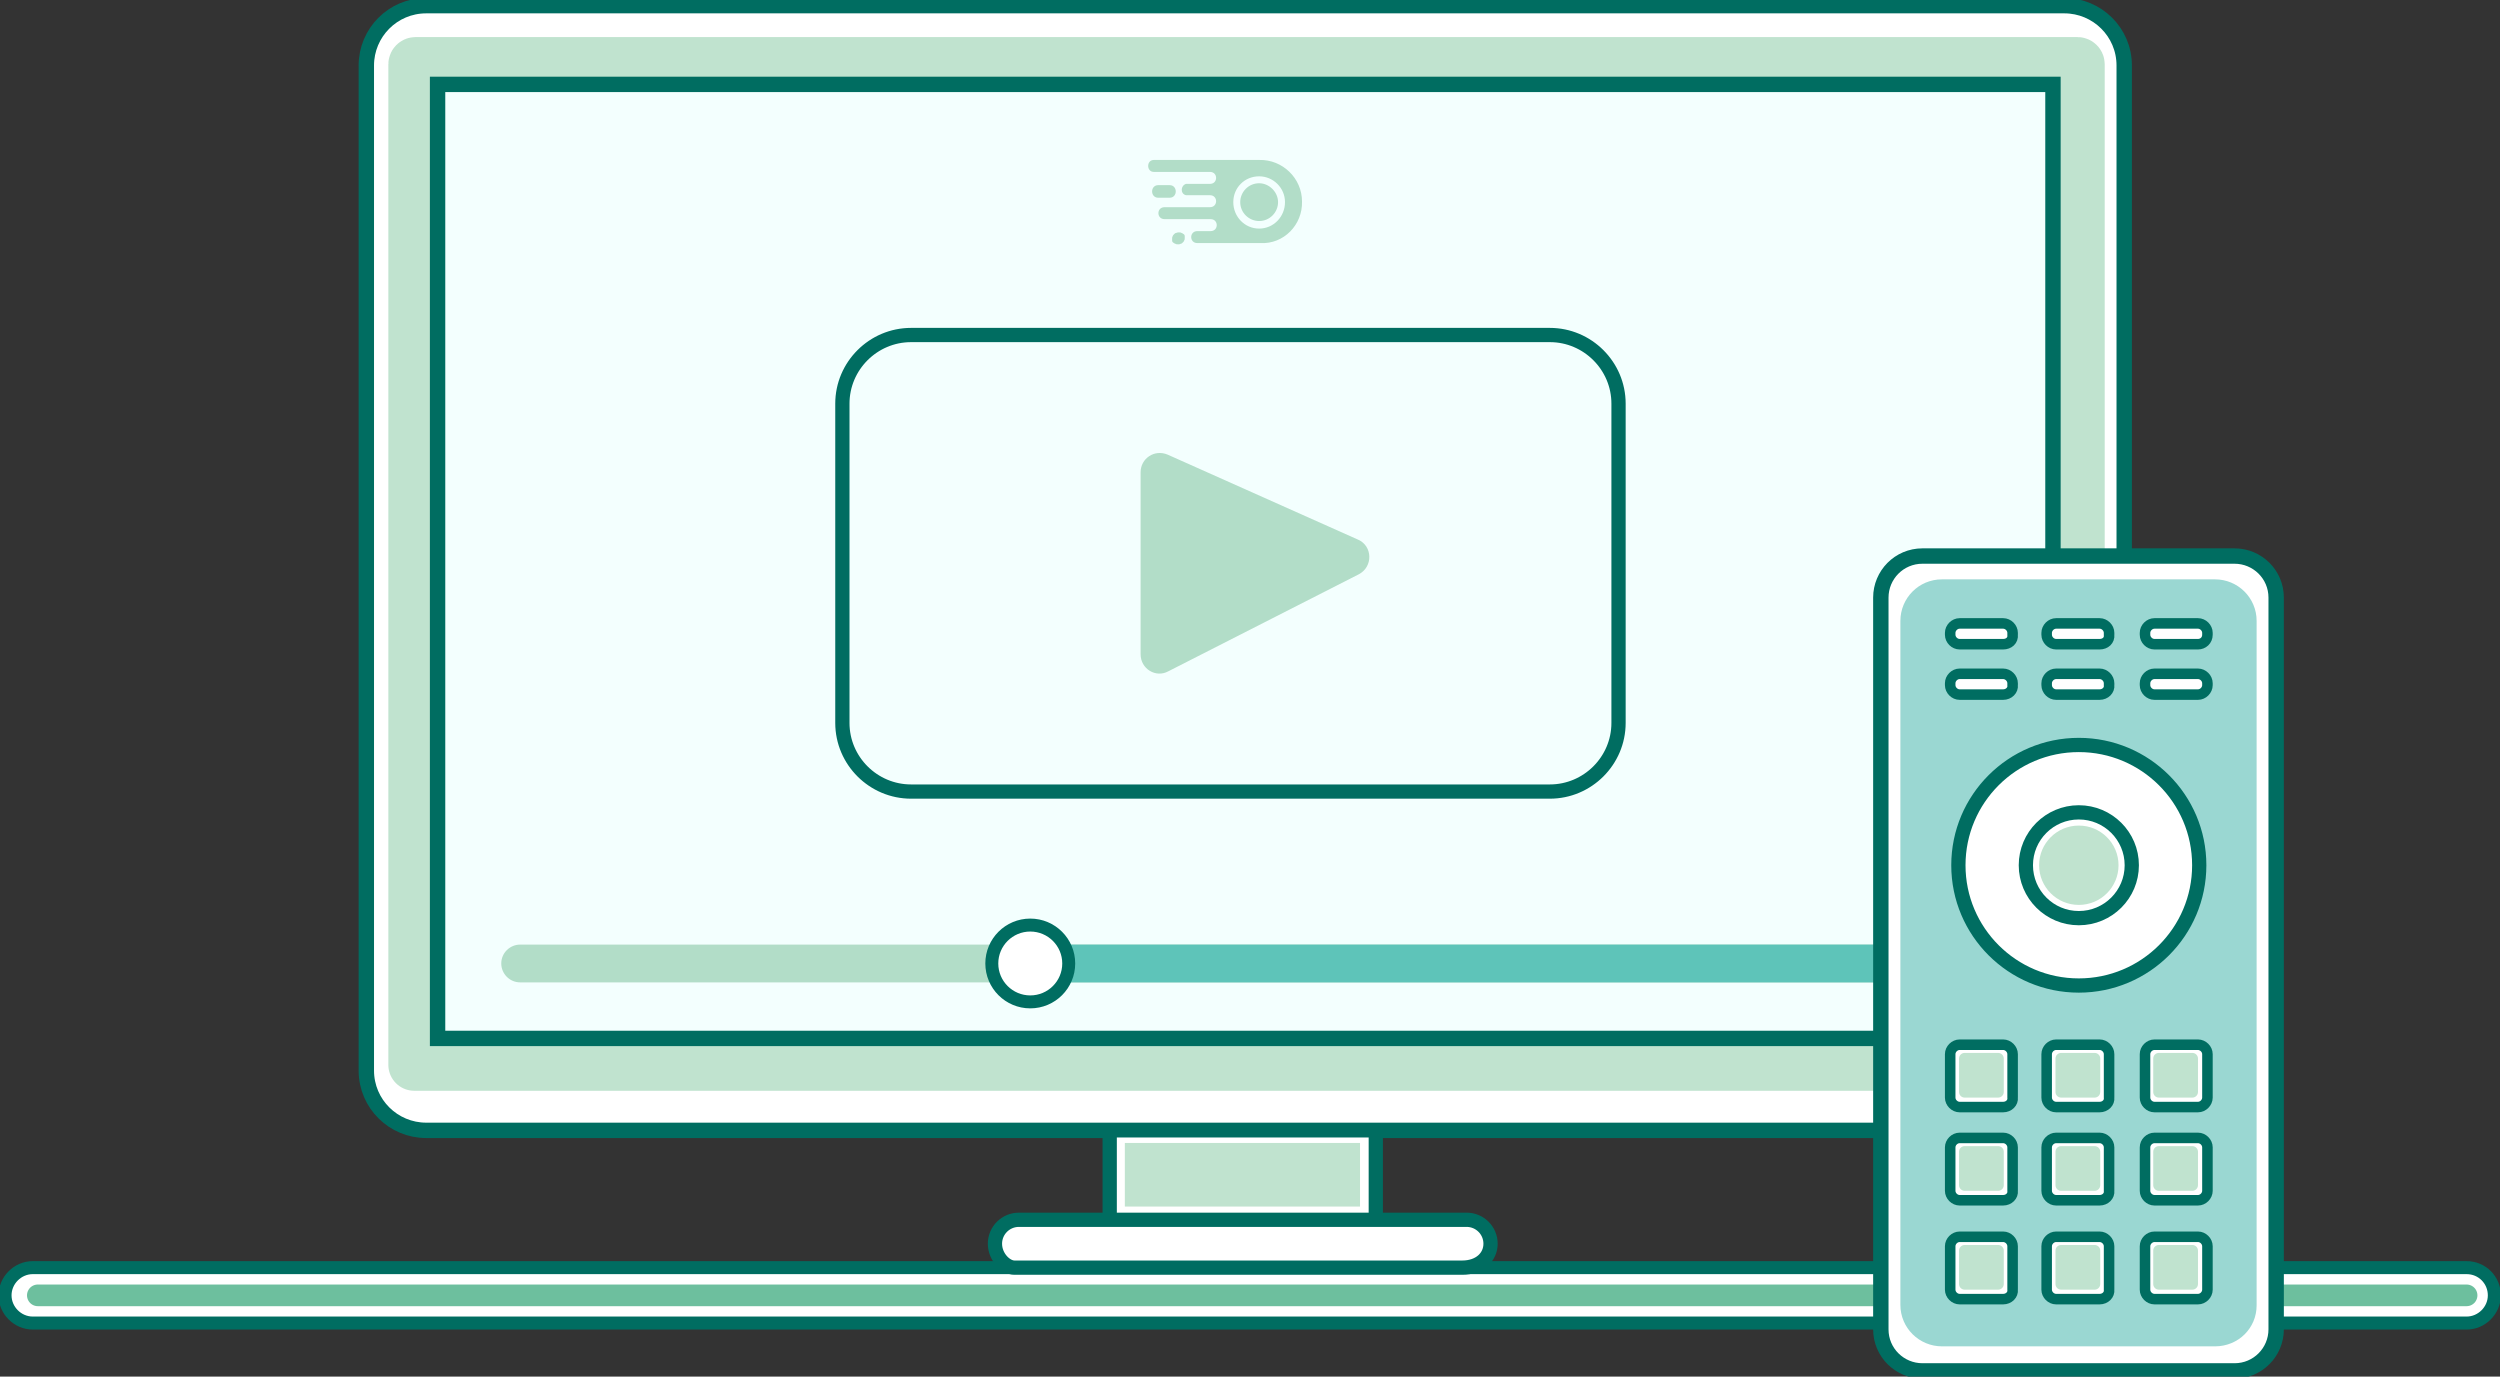 <svg width="316" height="174" viewBox="0 0 316 174" fill="none" xmlns="http://www.w3.org/2000/svg">
<rect x="0" y="0" width="316" height="174" fill="#333333" stroke="none"/>
<g clip-path="url(#clip0_2_2541)">
<path d="M311.776 160.229H4.144C2.232 160.229 0.638 161.821 0.638 163.732C0.638 165.642 2.232 167.234 4.144 167.234H311.776C313.689 167.234 315.283 165.642 315.283 163.732C315.283 161.821 313.768 160.229 311.776 160.229Z" fill="white" stroke="#006D61" stroke-width="1.643" stroke-miterlimit="10"/>
<path d="M4.782 163.732H311.776" stroke="#6DBF9E" stroke-width="2.738" stroke-miterlimit="10" stroke-linecap="round" stroke-linejoin="round"/>
<path d="M260.929 142.877H53.875C49.731 142.877 46.304 139.534 46.304 135.316V8.278C46.304 4.139 49.651 0.716 53.875 0.716H260.929C265.073 0.716 268.5 4.059 268.5 8.278V135.316C268.5 139.455 265.153 142.877 260.929 142.877Z" fill="white" stroke="#006D61" stroke-width="1.944" stroke-miterlimit="10"/>
<path d="M262.762 134.599H52.361V8.119C52.361 8.039 52.441 7.96 52.521 7.96H262.603C262.682 7.96 262.762 8.039 262.762 8.119V134.599Z" stroke="#C0E3CF" stroke-width="6.548" stroke-miterlimit="10" stroke-linecap="round" stroke-linejoin="round"/>
<path d="M259.495 10.666H55.31V131.256H259.495V10.666Z" fill="#F3FFFE" stroke="#006D61" stroke-width="1.944" stroke-miterlimit="10"/>
<path fill-rule="evenodd" clip-rule="evenodd" d="M148.636 29.451C148.556 29.451 148.476 29.531 148.396 29.61C148.317 29.69 148.237 29.77 148.237 29.849C148.157 29.929 148.157 30.088 148.157 30.168C148.157 30.247 148.157 30.327 148.157 30.406C148.157 30.566 148.237 30.645 148.396 30.725C148.396 30.725 148.476 30.804 148.556 30.804C148.636 30.884 148.795 30.884 148.954 30.884C149.034 30.884 149.114 30.884 149.273 30.804C149.353 30.804 149.433 30.725 149.512 30.645C149.592 30.566 149.672 30.486 149.672 30.406C149.751 30.327 149.751 30.168 149.751 30.088C149.751 30.008 149.751 29.929 149.751 29.849C149.751 29.69 149.672 29.61 149.512 29.531C149.512 29.531 149.432 29.451 149.353 29.451C149.273 29.372 149.114 29.372 148.954 29.372C148.795 29.372 148.715 29.451 148.636 29.451Z" fill="#B2DDC8"/>
<path fill-rule="evenodd" clip-rule="evenodd" d="M146.404 23.402C145.368 23.402 145.368 24.994 146.404 24.994H147.839C148.875 24.994 148.875 23.402 147.839 23.402H146.404Z" fill="#B2DDC8"/>
<path fill-rule="evenodd" clip-rule="evenodd" d="M159.156 23.163C157.801 23.163 156.765 24.277 156.765 25.551C156.765 26.904 157.881 27.939 159.156 27.939C160.511 27.939 161.547 26.824 161.547 25.551C161.547 24.277 160.431 23.163 159.156 23.163Z" fill="#B2DDC8"/>
<path fill-rule="evenodd" clip-rule="evenodd" d="M164.575 25.471C164.575 22.526 162.104 20.138 159.156 20.218H145.846C144.89 20.218 144.89 21.73 145.846 21.73H152.939C153.975 21.73 153.975 23.242 152.939 23.242H149.911C149.193 23.481 149.193 24.516 149.911 24.675H152.939C153.975 24.675 153.975 26.188 152.939 26.188H147.201C146.165 26.188 146.165 27.7 147.201 27.7H153.019C154.055 27.7 154.055 29.212 153.019 29.212H151.345C150.309 29.212 150.309 30.725 151.345 30.725H159.315C162.264 30.884 164.655 28.416 164.575 25.471ZM162.423 25.551C162.423 27.381 160.989 28.894 159.156 28.894C157.323 28.894 155.888 27.381 155.888 25.551C155.888 23.72 157.323 22.287 159.156 22.287C160.909 22.287 162.423 23.72 162.423 25.551Z" fill="#B2DDC8"/>
<path d="M173.9 142.877H140.267V158.638H173.9V142.877Z" fill="white" stroke="#006D61" stroke-width="1.801" stroke-miterlimit="10"/>
<path d="M184.818 160.23H128.233C127.117 160.23 125.762 158.876 125.762 157.205C125.762 155.533 127.117 154.18 128.791 154.18H185.376C187.05 154.18 188.405 155.533 188.405 157.205C188.405 158.876 187.05 160.23 184.818 160.23Z" fill="white" stroke="#006D61" stroke-width="1.801" stroke-miterlimit="10"/>
<path d="M251.525 124.172H65.75C64.396 124.172 63.359 123.057 63.359 121.784C63.359 120.431 64.475 119.396 65.75 119.396H251.525C252.88 119.396 253.916 120.51 253.916 121.784C253.916 123.137 252.8 124.172 251.525 124.172Z" fill="#B2DDC8"/>
<path d="M251.525 124.172H131.341C129.986 124.172 128.95 123.057 128.95 121.784C128.95 120.431 130.066 119.396 131.341 119.396H251.525C252.88 119.396 253.916 120.51 253.916 121.784C253.916 123.137 252.8 124.172 251.525 124.172Z" fill="#5EC4B9"/>
<path d="M130.226 126.639C132.91 126.639 135.087 124.465 135.087 121.784C135.087 119.102 132.91 116.928 130.226 116.928C127.541 116.928 125.364 119.102 125.364 121.784C125.364 124.465 127.541 126.639 130.226 126.639Z" fill="white" stroke="#006D61" stroke-width="1.637" stroke-miterlimit="10"/>
<path d="M195.896 100.054H115.163C110.381 100.054 106.476 96.154 106.476 91.378V51.022C106.476 46.246 110.381 42.346 115.163 42.346H195.896C200.678 42.346 204.583 46.246 204.583 51.022V91.378C204.583 96.154 200.678 100.054 195.896 100.054Z" stroke="#006D61" stroke-width="1.801" stroke-miterlimit="10"/>
<path d="M144.172 59.698V82.702C144.172 84.532 146.085 85.726 147.679 84.851L171.748 72.593C173.581 71.638 173.501 69.011 171.668 68.215L147.599 57.469C145.926 56.753 144.172 57.947 144.172 59.698Z" fill="#B2DDC8"/>
<path d="M171.907 144.469H142.18V152.509H171.907V144.469Z" fill="#C0E3CF"/>
<path d="M282.447 173.284H242.997C240.128 173.284 237.737 170.975 237.737 168.03V75.538C237.737 72.672 240.048 70.284 242.997 70.284H282.447C285.317 70.284 287.707 72.593 287.707 75.538V168.03C287.707 170.896 285.396 173.284 282.447 173.284Z" fill="white" stroke="#006D61" stroke-width="1.944" stroke-miterlimit="10"/>
<path opacity="0.4" d="M279.977 170.179H245.468C242.599 170.179 240.208 167.871 240.208 164.926V78.483C240.208 75.617 242.519 73.23 245.468 73.23H279.977C282.846 73.23 285.237 75.538 285.237 78.483V165.005C285.237 167.871 282.926 170.179 279.977 170.179Z" fill="#039B8E"/>
<path d="M262.762 124.57C271.169 124.57 277.984 117.763 277.984 109.367C277.984 100.97 271.169 94.164 262.762 94.164C254.355 94.164 247.54 100.97 247.54 109.367C247.54 117.763 254.355 124.57 262.762 124.57Z" fill="white" stroke="#006D61" stroke-width="1.801" stroke-miterlimit="10"/>
<path d="M262.762 116.053C266.46 116.053 269.457 113.06 269.457 109.367C269.457 105.674 266.46 102.681 262.762 102.681C259.065 102.681 256.068 105.674 256.068 109.367C256.068 113.06 259.065 116.053 262.762 116.053Z" fill="white" stroke="#006D61" stroke-width="1.801" stroke-miterlimit="10"/>
<path d="M262.762 114.382C265.535 114.382 267.783 112.136 267.783 109.367C267.783 106.597 265.535 104.352 262.762 104.352C259.989 104.352 257.741 106.597 257.741 109.367C257.741 112.136 259.989 114.382 262.762 114.382Z" fill="#C0E3CF"/>
<path d="M253.198 139.932H247.699C247.062 139.932 246.504 139.375 246.504 138.738V133.246C246.504 132.609 247.062 132.052 247.699 132.052H253.198C253.836 132.052 254.394 132.609 254.394 133.246V138.738C254.474 139.375 253.916 139.932 253.198 139.932Z" fill="white" stroke="#006D61" stroke-width="1.331" stroke-miterlimit="10"/>
<path d="M265.392 139.932H259.893C259.256 139.932 258.698 139.375 258.698 138.738V133.246C258.698 132.609 259.256 132.052 259.893 132.052H265.392C266.03 132.052 266.588 132.609 266.588 133.246V138.738C266.667 139.375 266.109 139.932 265.392 139.932Z" fill="white" stroke="#006D61" stroke-width="1.331" stroke-miterlimit="10"/>
<path d="M277.825 139.932H272.326C271.688 139.932 271.13 139.375 271.13 138.738V133.246C271.13 132.609 271.688 132.052 272.326 132.052H277.825C278.462 132.052 279.02 132.609 279.02 133.246V138.738C279.02 139.375 278.462 139.932 277.825 139.932Z" fill="white" stroke="#006D61" stroke-width="1.331" stroke-miterlimit="10"/>
<path d="M253.198 81.428H247.699C247.062 81.428 246.504 80.871 246.504 80.234V79.995C246.504 79.359 247.062 78.801 247.699 78.801H253.198C253.836 78.801 254.394 79.359 254.394 79.995V80.234C254.474 80.95 253.916 81.428 253.198 81.428Z" fill="white" stroke="#006D61" stroke-width="1.331" stroke-miterlimit="10"/>
<path d="M265.392 81.428H259.893C259.256 81.428 258.698 80.871 258.698 80.234V79.995C258.698 79.359 259.256 78.801 259.893 78.801H265.392C266.03 78.801 266.588 79.359 266.588 79.995V80.234C266.667 80.95 266.109 81.428 265.392 81.428Z" fill="white" stroke="#006D61" stroke-width="1.331" stroke-miterlimit="10"/>
<path d="M277.825 81.428H272.326C271.688 81.428 271.13 80.871 271.13 80.234V79.995C271.13 79.359 271.688 78.801 272.326 78.801H277.825C278.462 78.801 279.02 79.359 279.02 79.995V80.234C279.02 80.95 278.462 81.428 277.825 81.428Z" fill="white" stroke="#006D61" stroke-width="1.331" stroke-miterlimit="10"/>
<path d="M253.198 87.796H247.699C247.062 87.796 246.504 87.239 246.504 86.602V86.363C246.504 85.726 247.062 85.169 247.699 85.169H253.198C253.836 85.169 254.394 85.726 254.394 86.363V86.602C254.474 87.239 253.916 87.796 253.198 87.796Z" fill="white" stroke="#006D61" stroke-width="1.331" stroke-miterlimit="10"/>
<path d="M265.392 87.796H259.893C259.256 87.796 258.698 87.239 258.698 86.602V86.363C258.698 85.726 259.256 85.169 259.893 85.169H265.392C266.03 85.169 266.588 85.726 266.588 86.363V86.602C266.667 87.239 266.109 87.796 265.392 87.796Z" fill="white" stroke="#006D61" stroke-width="1.331" stroke-miterlimit="10"/>
<path d="M277.825 87.796H272.326C271.688 87.796 271.13 87.239 271.13 86.602V86.363C271.13 85.726 271.688 85.169 272.326 85.169H277.825C278.462 85.169 279.02 85.726 279.02 86.363V86.602C279.02 87.239 278.462 87.796 277.825 87.796Z" fill="white" stroke="#006D61" stroke-width="1.331" stroke-miterlimit="10"/>
<path d="M253.198 151.713H247.699C247.062 151.713 246.504 151.155 246.504 150.519V145.026C246.504 144.39 247.062 143.833 247.699 143.833H253.198C253.836 143.833 254.394 144.39 254.394 145.026V150.519C254.474 151.155 253.916 151.713 253.198 151.713Z" fill="white" stroke="#006D61" stroke-width="1.331" stroke-miterlimit="10"/>
<path d="M265.392 151.713H259.893C259.256 151.713 258.698 151.155 258.698 150.519V145.026C258.698 144.39 259.256 143.833 259.893 143.833H265.392C266.03 143.833 266.588 144.39 266.588 145.026V150.519C266.667 151.155 266.109 151.713 265.392 151.713Z" fill="white" stroke="#006D61" stroke-width="1.331" stroke-miterlimit="10"/>
<path d="M277.825 151.713H272.326C271.688 151.713 271.13 151.155 271.13 150.519V145.026C271.13 144.39 271.688 143.833 272.326 143.833H277.825C278.462 143.833 279.02 144.39 279.02 145.026V150.519C279.02 151.155 278.462 151.713 277.825 151.713Z" fill="white" stroke="#006D61" stroke-width="1.331" stroke-miterlimit="10"/>
<path d="M253.198 164.21H247.699C247.062 164.21 246.504 163.652 246.504 163.016V157.523C246.504 156.887 247.062 156.329 247.699 156.329H253.198C253.836 156.329 254.394 156.887 254.394 157.523V163.016C254.474 163.652 253.916 164.21 253.198 164.21Z" fill="white" stroke="#006D61" stroke-width="1.331" stroke-miterlimit="10"/>
<path d="M265.392 164.21H259.893C259.256 164.21 258.698 163.652 258.698 163.016V157.523C258.698 156.887 259.256 156.329 259.893 156.329H265.392C266.03 156.329 266.588 156.887 266.588 157.523V163.016C266.667 163.652 266.109 164.21 265.392 164.21Z" fill="white" stroke="#006D61" stroke-width="1.331" stroke-miterlimit="10"/>
<path d="M277.825 164.21H272.326C271.688 164.21 271.13 163.652 271.13 163.016V157.523C271.13 156.887 271.688 156.329 272.326 156.329H277.825C278.462 156.329 279.02 156.887 279.02 157.523V163.016C279.02 163.652 278.462 164.21 277.825 164.21Z" fill="white" stroke="#006D61" stroke-width="1.331" stroke-miterlimit="10"/>
<path d="M252.561 138.738H248.337C247.938 138.738 247.62 138.42 247.62 138.022V133.803C247.62 133.405 247.938 133.087 248.337 133.087H252.561C252.959 133.087 253.278 133.405 253.278 133.803V138.022C253.278 138.42 252.959 138.738 252.561 138.738Z" fill="#C0E3CF"/>
<path d="M277.108 138.738H272.884C272.485 138.738 272.167 138.42 272.167 138.022V133.803C272.167 133.405 272.485 133.087 272.884 133.087H277.108C277.506 133.087 277.825 133.405 277.825 133.803V138.022C277.825 138.42 277.506 138.738 277.108 138.738Z" fill="#C0E3CF"/>
<path d="M264.755 138.738H260.531C260.132 138.738 259.813 138.42 259.813 138.022V133.803C259.813 133.405 260.132 133.087 260.531 133.087H264.755C265.153 133.087 265.472 133.405 265.472 133.803V138.022C265.472 138.42 265.153 138.738 264.755 138.738Z" fill="#C0E3CF"/>
<path d="M252.561 150.519H248.337C247.938 150.519 247.62 150.2 247.62 149.802V145.584C247.62 145.186 247.938 144.867 248.337 144.867H252.561C252.959 144.867 253.278 145.186 253.278 145.584V149.802C253.278 150.2 252.959 150.519 252.561 150.519Z" fill="#C0E3CF"/>
<path d="M277.108 150.519H272.884C272.485 150.519 272.167 150.2 272.167 149.802V145.584C272.167 145.186 272.485 144.867 272.884 144.867H277.108C277.506 144.867 277.825 145.186 277.825 145.584V149.802C277.825 150.2 277.506 150.519 277.108 150.519Z" fill="#C0E3CF"/>
<path d="M264.755 150.519H260.531C260.132 150.519 259.813 150.2 259.813 149.802V145.584C259.813 145.186 260.132 144.867 260.531 144.867H264.755C265.153 144.867 265.472 145.186 265.472 145.584V149.802C265.472 150.2 265.153 150.519 264.755 150.519Z" fill="#C0E3CF"/>
<path d="M252.561 163.015H248.337C247.938 163.015 247.62 162.697 247.62 162.299V158.08C247.62 157.682 247.938 157.364 248.337 157.364H252.561C252.959 157.364 253.278 157.682 253.278 158.08V162.299C253.278 162.697 252.959 163.015 252.561 163.015Z" fill="#C0E3CF"/>
<path d="M277.108 163.015H272.884C272.485 163.015 272.167 162.697 272.167 162.299V158.08C272.167 157.682 272.485 157.364 272.884 157.364H277.108C277.506 157.364 277.825 157.682 277.825 158.08V162.299C277.825 162.697 277.506 163.015 277.108 163.015Z" fill="#C0E3CF"/>
<path d="M264.755 163.015H260.531C260.132 163.015 259.813 162.697 259.813 162.299V158.08C259.813 157.682 260.132 157.364 260.531 157.364H264.755C265.153 157.364 265.472 157.682 265.472 158.08V162.299C265.472 162.697 265.153 163.015 264.755 163.015Z" fill="#C0E3CF"/>
</g>
<defs>
<clipPath id="clip0_2_2541">
<rect width="316" height="174" fill="white"/>
</clipPath>
</defs>
</svg>
